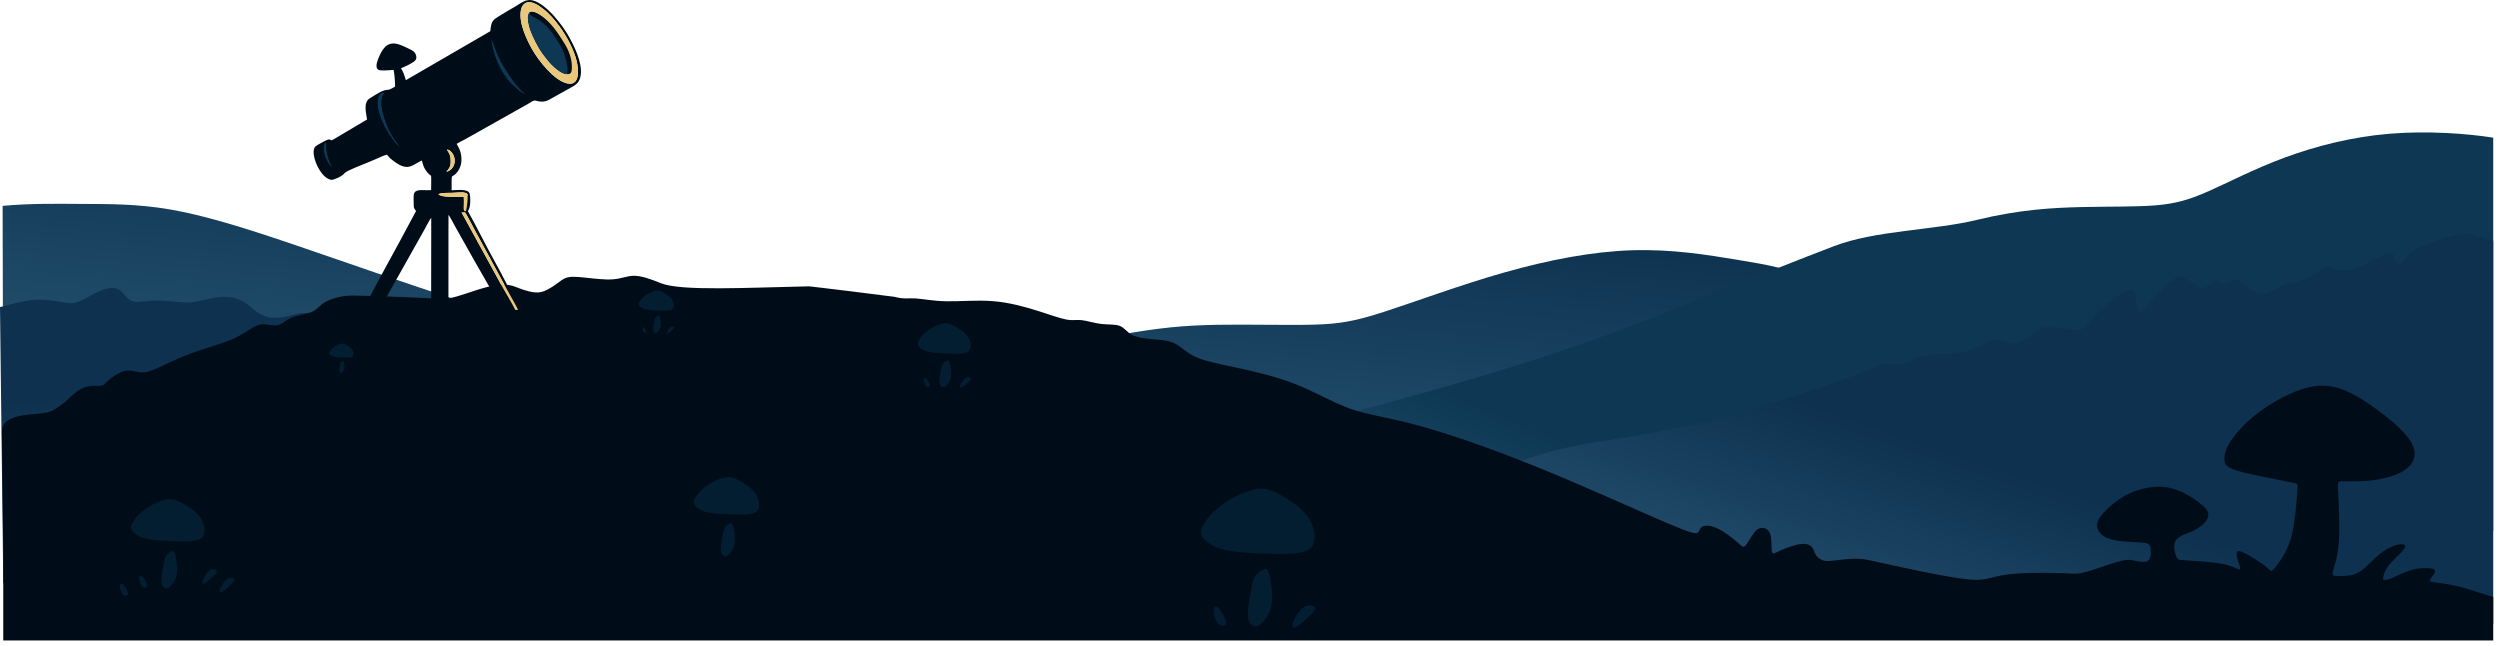 <svg width="329" height="85" viewBox="0 0 329 85" fill="none" xmlns="http://www.w3.org/2000/svg">
<path fill-rule="evenodd" clip-rule="evenodd" d="M239.128 37.111C235.974 35.413 232.678 34.858 228.686 34.197C224.694 33.537 220.007 32.77 214.79 32.934C209.573 33.099 203.825 34.195 197.966 35.858C192.106 37.519 186.137 39.748 182.176 41.026C178.214 42.306 176.26 42.635 172.801 42.726C169.341 42.817 164.376 42.671 160.164 42.744C155.952 42.817 152.491 43.109 146.927 44.138C141.363 45.166 133.692 41.932 127.694 43.302C121.696 44.671 117.369 45.647 112.162 45.679C106.955 45.71 100.867 44.798 92.246 42.734C83.626 40.67 72.387 43.369 62.736 40.301C53.085 37.231 44.939 34.308 38.355 32.08C31.772 29.851 26.75 28.316 22.397 27.567C18.045 26.818 14.272 26.854 10.797 26.837C7.323 26.818 4.133 26.752 0.344 27.091L0.428 61.738C7.411 63.105 17.462 63.916 30.738 64.269C51.328 64.816 79.673 64.269 114.882 63.282C150.092 62.295 192.163 60.871 214.733 59.044C237.304 57.217 240.374 54.988 242.717 51.663C245.061 48.339 246.678 48.919 245.983 45.287C245.289 41.655 242.28 38.809 239.128 37.111Z" fill="url(#paint0_linear_262_32)"/>
<path fill-rule="evenodd" clip-rule="evenodd" d="M69.106 48.043C67.719 47.708 65.008 46.844 63.379 46.556C61.748 46.268 61.2 46.556 60.702 46.589C60.205 46.623 59.759 46.401 59.296 45.892C58.832 45.382 58.353 44.585 57.769 43.952C57.186 43.322 56.499 42.856 55.591 42.724C54.681 42.591 53.549 42.79 52.657 43.145C51.764 43.499 51.112 44.009 50.478 44.196C49.843 44.385 49.225 44.252 48.316 43.742C47.408 43.233 45.78 44.91 44.767 44.035C43.756 43.16 42.932 42.295 42.005 41.764C41.079 41.232 40.051 41.032 39.089 41.31C36.186 42.147 34.83 42.022 33.17 40.556C32.331 39.814 31.505 39.327 30.579 39.149C29.655 38.972 28.623 39.105 27.715 39.282C26.806 39.459 26.017 39.681 25.348 39.769C24.679 39.859 24.131 39.814 23.238 39.726C22.346 39.638 21.112 39.504 20.014 39.57C18.917 39.636 17.953 39.902 17.267 39.57C16.583 39.238 16.172 38.307 15.433 38.008C14.695 37.709 13.632 38.042 12.688 38.496C11.745 38.95 10.92 39.526 10.2 39.758C9.479 39.991 8.863 39.881 7.919 39.714C6.976 39.548 5.605 39.339 4.197 39.493C2.79 39.647 1.408 40.07 0 40.406L0.428 76.739C9.35 76.859 18.959 76.631 29.534 75.769C40.272 74.895 52.004 73.366 60.324 72.169C68.644 70.973 73.55 70.109 76.141 68.048C78.732 65.988 79.006 62.73 78.407 60.126C77.806 57.524 76.329 55.574 74.887 53.659C73.443 51.746 72.032 49.869 71.294 49.027C70.557 48.185 70.493 48.379 69.106 48.043Z" fill="url(#paint1_linear_262_32)"/>
<path fill-rule="evenodd" clip-rule="evenodd" d="M328.036 18.104C324.6 17.568 319.407 17.187 314.442 17.602C309.478 18.018 304.744 19.23 300.671 20.737C296.597 22.244 293.187 24.046 290.59 25.188C287.994 26.331 286.211 26.817 283.665 27.024C281.121 27.232 277.811 27.163 273.967 27.249C270.124 27.336 265.744 27.578 260.119 28.946C254.493 30.315 246.785 30.309 241.363 32.388C222.287 39.701 213.066 44.33 191.204 50.598C182.799 53.008 175.1 55.024 163.544 58.106C151.987 61.19 136.57 65.341 126.061 70.117C115.553 74.895 110.787 84.299 118.506 83.485C126.225 82.672 149.765 79.392 172.065 79.773C194.364 80.154 214.84 85.628 243.535 82.794C272.23 79.961 308.902 77.162 328.109 69.892V18.116L328.036 18.104Z" fill="url(#paint2_linear_262_32)"/>
<path fill-rule="evenodd" clip-rule="evenodd" d="M328.109 31.672C327.403 31.534 326.986 31.394 326.614 31.267C325.805 30.992 325.202 30.784 324.68 30.726C324.159 30.669 323.722 30.765 322.527 31.105C321.334 31.447 319.387 32.035 318.234 32.67C317.082 33.305 316.726 33.988 316.342 34.358C315.957 34.728 315.547 34.785 315.34 34.453C315.135 34.121 315.135 33.401 314.668 33.315C314.202 33.23 313.27 33.78 312.132 34.358C310.993 34.937 309.648 35.543 308.674 35.619C307.702 35.696 307.098 35.24 306.645 35.135C306.192 35.032 305.891 35.278 305.246 35.685C304.601 36.093 303.615 36.662 302.695 36.965C301.776 37.269 300.926 37.307 300.144 37.658C299.362 38.009 298.649 38.672 297.881 38.7C297.113 38.729 296.29 38.122 295.673 37.648C295.056 37.174 294.645 36.832 294.206 36.861C293.767 36.889 293.3 37.288 292.861 37.307C292.422 37.326 292.011 36.966 291.641 36.947C291.27 36.928 290.941 37.25 290.653 37.534C290.365 37.819 290.118 38.065 289.597 37.865C289.077 37.667 288.281 37.023 287.732 36.662C287.183 36.302 286.882 36.226 286.127 36.738C285.373 37.251 284.165 38.35 283.287 39.354C282.41 40.359 281.861 41.27 281.559 41.09C281.257 40.91 281.203 39.639 280.983 38.909C280.764 38.179 280.381 37.989 279.571 38.387C278.762 38.786 277.527 39.772 276.58 40.672C275.634 41.574 274.976 42.389 274.565 42.844C274.154 43.299 273.989 43.395 273.206 43.376C272.425 43.357 271.026 43.223 270.189 43.119C269.353 43.015 269.078 42.939 268.434 43.328C267.789 43.716 266.775 44.57 266.02 44.949C265.266 45.329 264.772 45.233 264.279 45.081C263.785 44.93 263.291 44.721 262.756 44.74C262.221 44.759 261.645 45.005 260.904 45.356C260.163 45.707 259.259 46.163 258.148 46.371C257.037 46.58 255.72 46.541 254.677 46.598C253.636 46.656 252.867 46.807 252.332 47.073C251.797 47.339 251.496 47.718 250.782 47.822C250.069 47.926 248.944 47.756 247.847 47.983C246.75 48.211 245.681 48.836 241.566 50.306C237.452 51.776 230.292 54.089 224.202 55.559C218.112 57.029 213.093 57.654 209.252 58.318C205.412 58.982 202.752 59.683 199.46 60.925C196.168 62.167 192.246 63.949 189.118 65.751C185.992 67.553 183.659 69.374 184 73.631C184.341 77.889 175.274 73.166 181.115 78.779C186.956 84.392 192.267 81.567 207.952 82.778C223.636 83.99 260.009 81.851 279.124 82.307C298.239 82.763 315.078 83.751 328.109 82.12V31.672Z" fill="url(#paint3_linear_262_32)"/>
<path fill-rule="evenodd" clip-rule="evenodd" d="M328.109 78.559C326.133 77.979 325.102 77.59 323.905 77.269C322.708 76.948 321.383 76.76 320.65 76.672C319.917 76.583 319.649 76.56 319.796 76.272C319.943 75.984 320.504 75.43 320.451 75.12C320.398 74.811 319.73 74.744 319.037 74.766C318.344 74.787 317.623 74.899 316.89 75.154C316.157 75.409 315.41 75.806 314.903 76.028C314.396 76.249 314.129 76.296 313.929 76.318C313.73 76.339 313.597 76.339 313.624 76.029C313.65 75.719 313.837 75.098 314.343 74.434C314.85 73.769 315.677 73.06 316.116 72.573C316.555 72.084 316.609 71.819 316.397 71.697C316.183 71.575 315.704 71.597 315.117 71.796C314.531 71.996 313.836 72.373 313.156 72.927C312.477 73.481 311.809 74.212 311.223 74.722C310.636 75.232 310.13 75.519 309.517 75.664C308.904 75.807 308.183 75.808 307.676 75.808C307.17 75.808 306.877 75.807 306.984 75.265C307.09 74.721 307.597 73.636 307.77 71.554C307.944 69.471 307.783 66.391 307.703 64.852C307.623 63.311 307.622 63.312 308.409 63.334C309.197 63.355 310.77 63.401 312.41 63.178C314.05 62.957 315.757 62.469 316.784 61.617C317.81 60.764 318.155 59.545 317.223 58.05C316.29 56.553 314.077 54.782 312.21 53.474C310.343 52.168 308.823 51.326 307.316 50.96C305.809 50.594 304.316 50.705 302.516 51.358C300.716 52.012 298.61 53.209 296.971 54.483C295.33 55.756 294.156 57.108 293.503 58.138C292.85 59.168 292.717 59.878 292.73 60.443C292.744 61.008 292.903 61.429 294.169 61.86C295.436 62.292 297.808 62.736 299.364 63.04C300.918 63.343 301.656 63.507 302.025 63.589C302.392 63.671 302.393 63.671 302.305 64.907C302.217 66.143 302.038 68.617 301.604 70.383C301.17 72.15 300.476 73.215 299.97 73.935C299.463 74.655 299.143 75.032 298.956 75.11C298.77 75.187 298.717 74.965 298.09 74.478C297.464 73.99 296.263 73.238 295.515 72.85C294.769 72.462 294.476 72.439 294.382 72.682C294.289 72.927 294.397 73.438 294.556 73.924C294.716 74.411 294.929 74.878 294.743 74.922C294.556 74.966 293.97 74.588 293.089 74.345C292.21 74.101 291.037 73.99 289.957 73.901C288.877 73.813 287.89 73.746 287.316 73.714C286.743 73.681 286.582 73.68 286.383 73.183C286.183 72.684 285.943 71.686 286.356 71.078C286.77 70.469 287.835 70.245 288.716 69.814C289.595 69.382 290.291 68.739 290.53 68.174C290.769 67.61 290.556 67.122 289.796 66.458C289.036 65.793 287.729 64.951 286.529 64.498C285.329 64.043 284.236 63.976 283.089 64.121C281.943 64.264 280.743 64.618 279.636 65.239C278.53 65.859 277.515 66.745 276.862 67.455C276.209 68.163 275.916 68.696 275.983 69.272C276.049 69.847 276.476 70.468 277.342 70.821C278.209 71.176 279.516 71.266 280.516 71.322C281.515 71.377 282.21 71.398 282.583 71.531C282.955 71.665 283.01 71.909 283.036 72.341C283.063 72.773 283.061 73.393 282.782 73.703C282.502 74.013 281.943 74.013 280.463 73.703C278.983 73.394 274.804 75.578 273.03 75.496C254.921 74.655 268.894 78.811 245.962 73.714C243.323 73.128 240.823 74.155 239.823 73.712C238.822 73.269 238.822 72.605 238.568 72.162C238.315 71.719 237.809 71.497 236.981 71.596C236.155 71.697 235.009 72.118 234.288 72.449C233.568 72.782 233.276 73.026 233.181 72.572C233.088 72.118 233.196 70.965 232.968 70.289C232.742 69.613 232.182 69.415 231.742 69.481C231.302 69.547 230.983 69.88 230.635 70.389C230.288 70.899 229.916 71.586 229.662 71.84C229.409 72.095 229.275 71.918 228.675 71.397C228.075 70.876 227.01 70.012 226.089 69.569C225.169 69.126 224.396 69.104 224.022 69.303C223.648 69.503 223.676 69.924 223.409 70.101C223.143 70.278 222.582 70.211 218.875 68.615C215.169 67.021 208.315 63.898 202.089 61.383C195.862 58.868 190.261 56.962 186.302 55.899C182.342 54.836 180.021 54.614 177.701 53.794C175.382 52.975 173.062 51.557 170.395 50.515C167.728 49.474 164.715 48.81 162.382 48.31C160.048 47.812 158.395 47.48 157.235 46.926C156.075 46.372 155.407 45.597 154.581 45.187C153.754 44.777 152.768 44.733 151.741 44.645C150.715 44.556 149.648 44.422 148.968 44.068C148.287 43.714 147.995 43.137 147.381 42.893C146.767 42.65 145.834 42.739 144.901 42.628C143.967 42.517 143.035 42.208 142.342 42.129C141.647 42.052 141.195 42.208 140.342 42.052C139.489 41.897 138.234 41.432 136.581 40.912C134.928 40.391 132.875 39.814 130.728 39.636C128.582 39.459 126.34 39.682 124.554 39.647C122.768 39.614 121.434 39.327 120.475 39.272C119.515 39.217 118.928 39.393 117.715 39.061C117.549 39.015 106.653 37.678 106.46 37.682C98.452 37.846 89.611 38.339 87.002 37.277C85.509 36.67 84.36 36.292 83.441 36.292C82.521 36.292 81.828 36.667 80.708 36.756C79.588 36.845 78.041 36.646 76.894 36.524C75.748 36.403 75 36.359 74.401 36.602C73.801 36.845 73.348 37.377 72.348 37.942C71.348 38.507 70.675 38.896 67.79 37.735C64.903 36.573 60.468 39.525 57.962 39.337C55.455 39.149 47.208 38.862 46.008 38.906C44.808 38.95 43.528 39.327 42.769 39.77C42.008 40.213 41.767 40.723 41.074 41.032C40.381 41.342 39.234 41.454 38.448 41.764C37.662 42.074 37.235 42.584 36.688 42.75C36.142 42.916 35.474 42.739 34.914 42.694C34.354 42.65 33.901 42.739 33.274 43.104C32.648 43.469 31.847 44.113 30.368 44.722C28.889 45.331 26.727 45.908 24.874 46.605C23.021 47.302 21.475 48.123 20.448 48.566C19.421 49.009 18.915 49.075 18.341 48.986C17.768 48.898 17.127 48.655 16.381 48.832C15.634 49.009 14.782 49.608 14.302 50.028C13.821 50.449 13.714 50.693 13.328 50.759C12.942 50.826 12.273 50.715 11.62 50.837C10.967 50.959 10.327 51.313 9.674 51.877C9.021 52.442 8.354 53.218 6.901 54.038C5.447 54.858 0.213 53.935 0.246 56.857L0.427 72.368C0.428 84.283 0.428 74.566 0.428 84.283L328.109 84.284V78.559Z" fill="#000D19"/>
<path fill-rule="evenodd" clip-rule="evenodd" d="M167.501 64.646C168.52 65.067 169.915 65.908 170.879 66.705C171.842 67.503 172.375 68.256 172.685 69.065C172.995 69.874 173.084 70.738 172.895 71.402C172.707 72.067 172.242 72.533 170.978 72.743C169.715 72.954 167.655 72.909 165.85 72.832C164.044 72.755 162.492 72.643 161.396 72.421C160.3 72.2 159.657 71.868 159.092 71.491C158.527 71.115 158.04 70.694 158.051 70.062C158.062 69.43 158.571 68.588 159.303 67.79C160.033 66.993 160.986 66.24 162.006 65.653C163.025 65.066 164.11 64.646 164.974 64.434C165.839 64.225 166.482 64.225 167.501 64.646Z" fill="#031D31"/>
<path fill-rule="evenodd" clip-rule="evenodd" d="M167.031 75.546C167.224 76.234 167.423 77.541 167.417 78.554C167.412 79.567 167.202 80.288 166.897 80.875C166.593 81.462 166.193 81.916 165.872 82.17C165.551 82.425 165.307 82.481 165.052 82.415C164.798 82.349 164.532 82.16 164.377 81.794C164.222 81.43 164.178 80.886 164.255 80.072C164.332 79.258 164.532 78.172 164.687 77.391C164.842 76.61 164.953 76.134 165.241 75.74C165.529 75.347 165.995 75.037 166.321 74.914C166.648 74.792 166.837 74.86 167.031 75.546Z" fill="#031D31"/>
<path fill-rule="evenodd" clip-rule="evenodd" d="M172.927 80.4C172.595 80.887 171.619 81.728 171.066 82.171C170.512 82.614 170.379 82.659 170.257 82.598C170.135 82.538 170.025 82.371 170.135 81.989C170.247 81.607 170.579 81.009 170.894 80.582C171.211 80.155 171.509 79.901 171.798 79.773C172.086 79.646 172.362 79.646 172.655 79.712C172.95 79.778 173.259 79.912 172.927 80.4Z" fill="#031D31"/>
<path fill-rule="evenodd" clip-rule="evenodd" d="M160.16 79.867C160.454 80.011 160.863 80.643 161.112 81.141C161.361 81.639 161.451 82.005 161.274 82.193C161.096 82.382 160.653 82.393 160.315 82.067C159.977 81.74 159.745 81.075 159.717 80.571C159.689 80.067 159.867 79.723 160.16 79.867Z" fill="#031D31"/>
<path fill-rule="evenodd" clip-rule="evenodd" d="M23.366 65.902C24.026 66.175 24.93 66.72 25.555 67.237C26.179 67.753 26.524 68.241 26.724 68.765C26.926 69.289 26.983 69.849 26.86 70.28C26.739 70.71 26.438 71.012 25.619 71.148C24.801 71.285 23.466 71.256 22.296 71.206C21.127 71.156 20.121 71.084 19.411 70.939C18.701 70.796 18.284 70.582 17.918 70.337C17.552 70.093 17.237 69.82 17.244 69.411C17.251 69.002 17.581 68.457 18.055 67.94C18.528 67.423 19.145 66.935 19.806 66.555C20.466 66.174 21.17 65.902 21.729 65.765C22.289 65.629 22.706 65.629 23.366 65.902Z" fill="#031D31"/>
<path fill-rule="evenodd" clip-rule="evenodd" d="M23.061 72.964C23.186 73.409 23.316 74.256 23.311 74.912C23.308 75.569 23.172 76.036 22.974 76.416C22.777 76.797 22.519 77.091 22.31 77.256C22.103 77.421 21.945 77.458 21.779 77.415C21.614 77.371 21.442 77.249 21.342 77.012C21.241 76.776 21.213 76.424 21.263 75.896C21.313 75.369 21.442 74.665 21.543 74.16C21.643 73.653 21.715 73.345 21.901 73.09C22.088 72.835 22.39 72.634 22.601 72.555C22.813 72.476 22.936 72.52 23.061 72.964Z" fill="#031D31"/>
<path fill-rule="evenodd" clip-rule="evenodd" d="M30.752 76.519C30.537 76.835 29.905 77.38 29.546 77.667C29.188 77.954 29.101 77.983 29.023 77.944C28.944 77.905 28.872 77.797 28.944 77.549C29.016 77.302 29.231 76.914 29.435 76.637C29.64 76.361 29.834 76.196 30.02 76.114C30.207 76.031 30.386 76.031 30.576 76.074C30.767 76.117 30.967 76.204 30.752 76.519Z" fill="#031D31"/>
<path fill-rule="evenodd" clip-rule="evenodd" d="M18.61 75.764C18.8 75.857 19.065 76.266 19.227 76.589C19.388 76.912 19.446 77.149 19.331 77.271C19.216 77.393 18.929 77.4 18.711 77.189C18.492 76.977 18.34 76.546 18.323 76.219C18.305 75.894 18.42 75.671 18.61 75.764Z" fill="#031D31"/>
<path fill-rule="evenodd" clip-rule="evenodd" d="M28.473 75.389C28.258 75.704 27.626 76.249 27.267 76.536C26.909 76.824 26.822 76.853 26.743 76.813C26.664 76.774 26.593 76.666 26.664 76.419C26.736 76.171 26.952 75.783 27.156 75.506C27.361 75.231 27.554 75.066 27.741 74.983C27.928 74.901 28.107 74.901 28.297 74.943C28.488 74.986 28.688 75.073 28.473 75.389Z" fill="#031D31"/>
<path fill-rule="evenodd" clip-rule="evenodd" d="M16.062 76.803C16.252 76.896 16.517 77.305 16.678 77.628C16.839 77.951 16.898 78.188 16.783 78.31C16.668 78.432 16.381 78.439 16.162 78.228C15.943 78.016 15.792 77.585 15.774 77.259C15.756 76.932 15.871 76.71 16.062 76.803Z" fill="#031D31"/>
<path fill-rule="evenodd" clip-rule="evenodd" d="M96.751 62.974C97.338 63.217 98.142 63.701 98.697 64.161C99.252 64.62 99.558 65.053 99.737 65.519C99.916 65.985 99.966 66.483 99.857 66.865C99.749 67.248 99.481 67.516 98.754 67.637C98.027 67.759 96.841 67.733 95.801 67.688C94.761 67.644 93.868 67.58 93.236 67.452C92.605 67.324 92.234 67.133 91.909 66.917C91.584 66.7 91.304 66.457 91.31 66.093C91.316 65.73 91.61 65.245 92.031 64.785C92.451 64.326 93 63.893 93.588 63.554C94.174 63.216 94.799 62.974 95.297 62.853C95.794 62.732 96.165 62.732 96.751 62.974Z" fill="#031D31"/>
<path fill-rule="evenodd" clip-rule="evenodd" d="M96.481 69.252C96.592 69.647 96.707 70.4 96.703 70.984C96.7 71.567 96.579 71.982 96.404 72.32C96.228 72.658 95.999 72.92 95.813 73.066C95.629 73.213 95.488 73.246 95.341 73.207C95.195 73.169 95.042 73.06 94.952 72.85C94.863 72.64 94.838 72.326 94.882 71.858C94.927 71.389 95.042 70.763 95.131 70.314C95.22 69.864 95.284 69.59 95.45 69.363C95.616 69.137 95.884 68.958 96.072 68.888C96.26 68.817 96.369 68.856 96.481 69.252Z" fill="#031D31"/>
<path d="M67.441 11.005V11.005L67.49 11.052L67.538 11.099L67.586 11.146L67.635 11.194L67.684 11.241L67.733 11.289L67.782 11.337L67.832 11.385L67.882 11.433L67.933 11.48L67.983 11.527L68.035 11.574L68.087 11.621L68.14 11.667L68.193 11.713L68.247 11.758L68.302 11.803L68.357 11.847L68.413 11.89L68.47 11.932L68.528 11.974L68.587 12.014L68.646 12.054L68.706 12.092L68.768 12.13L68.83 12.166L68.894 12.201L68.958 12.235L69.024 12.267L69.09 12.298L69.158 12.327L69.228 12.356L69.154 12.546L69.08 12.516L69.007 12.485L68.935 12.452L68.865 12.417L68.797 12.381L68.729 12.344L68.663 12.305L68.598 12.266L68.534 12.225L68.472 12.184L68.41 12.141L68.349 12.097L68.29 12.053L68.231 12.008L68.174 11.962L68.117 11.916L68.061 11.869L68.006 11.822L67.952 11.774L67.898 11.726L67.845 11.678L67.793 11.63L67.742 11.582L67.69 11.533L67.64 11.484L67.59 11.436L67.541 11.388L67.492 11.34L67.443 11.292L67.395 11.245L67.347 11.198L67.299 11.152V11.152L67.441 11.005ZM67.441 11.005L67.299 11.152C67.259 11.113 67.258 11.048 67.297 11.008C67.336 10.967 67.401 10.966 67.441 11.005ZM66.841 10.358L66.875 10.403L66.907 10.444L66.936 10.482L66.962 10.517L66.987 10.549L67.009 10.577L67.031 10.603L67.05 10.627L67.067 10.648L67.083 10.667L67.098 10.685L67.112 10.7L67.125 10.714L67.138 10.728L67.15 10.74L67.161 10.751L67.171 10.761L67.183 10.772L67.195 10.782L67.207 10.793L67.22 10.804L67.233 10.815L67.248 10.828L67.264 10.841L67.28 10.856L67.299 10.872L67.318 10.889L67.339 10.908L67.362 10.929L67.386 10.952L67.413 10.978L67.441 11.005L67.299 11.152L67.272 11.125L67.246 11.101L67.222 11.08L67.201 11.06L67.181 11.042L67.162 11.025L67.145 11.01L67.129 10.996L67.114 10.983L67.1 10.971L67.085 10.958L67.072 10.946L67.059 10.935L67.046 10.923L67.032 10.911L67.018 10.898L67.004 10.883L66.99 10.869L66.976 10.854L66.961 10.838L66.945 10.82L66.928 10.8L66.91 10.78L66.891 10.757L66.871 10.732L66.85 10.705L66.826 10.675L66.8 10.642L66.773 10.607L66.744 10.568L66.712 10.527L66.678 10.481L66.841 10.358ZM66.841 10.358L66.678 10.481C66.644 10.436 66.653 10.372 66.698 10.338C66.743 10.304 66.807 10.313 66.841 10.358ZM65.281 7.458L65.317 7.559L65.352 7.659L65.389 7.759L65.427 7.858L65.466 7.955L65.506 8.053L65.546 8.149L65.588 8.244L65.63 8.339L65.673 8.433L65.717 8.527L65.762 8.619L65.808 8.711L65.854 8.802L65.902 8.893L65.95 8.983L65.999 9.072L66.05 9.162L66.101 9.25L66.152 9.338L66.205 9.425L66.259 9.512L66.313 9.598L66.368 9.684L66.424 9.77L66.481 9.855L66.539 9.939L66.598 10.024L66.657 10.108L66.718 10.192L66.779 10.275L66.841 10.358L66.678 10.481L66.615 10.397L66.552 10.312L66.491 10.227L66.431 10.142L66.371 10.056L66.312 9.969L66.254 9.883L66.197 9.796L66.141 9.708L66.085 9.62L66.031 9.532L65.977 9.443L65.924 9.353L65.872 9.263L65.821 9.172L65.77 9.081L65.721 8.989L65.673 8.897L65.625 8.803L65.578 8.709L65.533 8.615L65.488 8.519L65.444 8.423L65.4 8.327L65.358 8.229L65.317 8.131L65.276 8.032L65.237 7.932L65.198 7.832L65.16 7.729L65.124 7.627L65.088 7.523L65.281 7.458ZM65.281 7.458L65.088 7.523C65.07 7.47 65.098 7.412 65.152 7.394C65.205 7.376 65.263 7.404 65.281 7.458ZM64.605 5.157L64.798 5.155L64.79 5.185L64.784 5.224L64.78 5.271L64.779 5.325L64.78 5.385L64.785 5.451L64.792 5.522L64.801 5.597L64.812 5.676L64.826 5.758L64.842 5.842L64.859 5.93L64.877 6.018L64.898 6.109L64.919 6.2L64.941 6.292L64.964 6.383L64.988 6.474L65.012 6.564L65.036 6.653L65.06 6.74L65.085 6.825L65.109 6.907L65.132 6.987L65.155 7.062L65.177 7.134L65.198 7.202L65.218 7.265L65.236 7.322L65.253 7.373L65.269 7.419L65.281 7.458L65.088 7.523L65.074 7.483L65.059 7.437L65.042 7.384L65.023 7.327L65.003 7.263L64.982 7.195L64.959 7.122L64.937 7.045L64.912 6.966L64.888 6.882L64.864 6.796L64.839 6.707L64.815 6.618L64.79 6.526L64.766 6.433L64.742 6.34L64.72 6.247L64.698 6.154L64.678 6.062L64.659 5.97L64.641 5.881L64.624 5.793L64.611 5.707L64.598 5.624L64.589 5.545L64.581 5.468L64.576 5.395L64.574 5.326L64.576 5.261L64.58 5.2L64.589 5.142L64.604 5.089L64.797 5.086L64.605 5.157ZM64.798 5.155L64.604 5.089C64.622 5.036 64.68 5.007 64.734 5.025C64.787 5.043 64.816 5.102 64.798 5.155ZM66.453 9.235L66.365 9.091L66.279 8.95L66.198 8.812L66.12 8.678L66.046 8.546L65.974 8.417L65.905 8.29L65.84 8.165L65.776 8.042L65.715 7.92L65.656 7.801L65.6 7.681L65.545 7.563L65.492 7.446L65.44 7.328L65.389 7.211L65.34 7.094L65.291 6.977L65.244 6.859L65.196 6.74L65.15 6.62L65.103 6.499L65.056 6.376L65.009 6.251L64.962 6.124L64.914 5.995L64.866 5.864L64.816 5.729L64.766 5.592L64.713 5.451L64.66 5.306L64.605 5.157L64.797 5.086L64.852 5.235L64.905 5.38L64.957 5.521L65.008 5.658L65.058 5.792L65.106 5.924L65.154 6.053L65.201 6.179L65.247 6.303L65.294 6.426L65.34 6.546L65.387 6.665L65.433 6.783L65.481 6.899L65.528 7.016L65.577 7.131L65.627 7.247L65.678 7.362L65.731 7.478L65.785 7.594L65.841 7.711L65.899 7.83L65.958 7.949L66.021 8.07L66.086 8.194L66.153 8.318L66.224 8.446L66.298 8.576L66.375 8.709L66.455 8.845L66.539 8.984L66.627 9.127L66.453 9.235ZM66.453 9.235L66.627 9.127C66.657 9.175 66.642 9.239 66.594 9.268C66.546 9.298 66.483 9.283 66.453 9.235ZM67.651 10.966H67.651L67.61 10.91L67.569 10.855L67.528 10.801L67.489 10.748L67.449 10.694L67.41 10.642L67.372 10.59L67.334 10.538L67.297 10.487L67.26 10.436L67.222 10.385L67.186 10.334L67.15 10.283L67.114 10.232L67.078 10.181L67.041 10.13L67.006 10.079L66.97 10.026L66.934 9.975L66.899 9.922L66.863 9.869L66.827 9.815L66.79 9.761L66.755 9.707L66.718 9.651L66.681 9.594L66.644 9.537L66.607 9.479L66.569 9.42L66.531 9.359L66.492 9.298L66.453 9.235L66.627 9.127L66.666 9.19L66.704 9.25L66.742 9.31L66.779 9.369L66.816 9.426L66.853 9.483L66.889 9.539L66.925 9.594L66.961 9.648L66.997 9.702L67.032 9.755L67.068 9.807L67.103 9.859L67.139 9.911L67.174 9.962L67.209 10.013L67.245 10.063L67.281 10.114L67.316 10.164L67.353 10.214L67.389 10.265L67.425 10.316L67.462 10.367L67.499 10.418L67.537 10.469L67.575 10.521L67.613 10.573L67.653 10.625L67.692 10.679L67.733 10.733L67.774 10.787L67.815 10.843H67.815L67.651 10.966ZM67.651 10.966L67.815 10.843C67.849 10.888 67.839 10.953 67.794 10.986C67.749 11.02 67.685 11.011 67.651 10.966ZM69.228 12.356L69.107 12.509L69.098 12.497L69.083 12.48L69.064 12.459L69.042 12.436L69.017 12.41L68.989 12.382L68.958 12.352L68.923 12.319L68.887 12.285L68.848 12.248L68.806 12.209L68.763 12.168L68.717 12.125L68.669 12.08L68.62 12.033L68.569 11.985L68.517 11.933L68.464 11.881L68.409 11.827L68.353 11.771L68.297 11.713L68.239 11.653L68.181 11.592L68.122 11.529L68.064 11.464L68.004 11.398L67.945 11.329L67.886 11.26L67.826 11.189L67.767 11.116L67.709 11.042L67.651 10.966L67.815 10.843L67.871 10.916L67.928 10.989L67.984 11.059L68.042 11.128L68.1 11.196L68.158 11.263L68.215 11.328L68.273 11.391L68.33 11.452L68.387 11.512L68.443 11.57L68.499 11.627L68.553 11.682L68.607 11.735L68.66 11.788L68.711 11.837L68.762 11.885L68.81 11.931L68.857 11.976L68.903 12.019L68.946 12.06L68.988 12.099L69.027 12.136L69.065 12.171L69.099 12.204L69.132 12.236L69.162 12.266L69.19 12.294L69.215 12.32L69.237 12.345L69.257 12.368L69.275 12.392L69.154 12.546L69.228 12.356ZM69.107 12.509L69.275 12.392C69.307 12.438 69.296 12.503 69.249 12.535C69.203 12.567 69.139 12.556 69.107 12.509Z" fill="#000D19"/>
<path fill-rule="evenodd" clip-rule="evenodd" d="M69.191 12.451C68.419 12.15 67.88 11.572 67.371 11.079C67.059 10.777 67.137 10.921 66.76 10.42C66.088 9.528 65.559 8.588 65.185 7.491C65.054 7.107 64.563 5.531 64.701 5.122C65.299 6.728 65.576 7.628 66.541 9.181C66.958 9.854 67.286 10.308 67.733 10.904C68.337 11.709 69.063 12.268 69.191 12.451Z" fill="#0D3752"/>
<path d="M50.667 12.253L50.662 12.286L50.462 12.257L50.461 12.198L50.666 12.194L50.667 12.253ZM50.462 12.257L50.667 12.253C50.667 12.31 50.622 12.357 50.566 12.358C50.51 12.358 50.462 12.313 50.462 12.257ZM50.309 12.477L50.319 12.461L50.327 12.447L50.334 12.434L50.342 12.421L50.351 12.408L50.359 12.397L50.365 12.388L50.372 12.379L50.38 12.369L50.387 12.36L50.393 12.353L50.399 12.346L50.405 12.339L50.408 12.335L50.413 12.33L50.419 12.323L50.421 12.321L50.424 12.317L50.427 12.313L50.428 12.311L50.433 12.304L50.436 12.3L50.437 12.298L50.44 12.294L50.443 12.289L50.445 12.283L50.448 12.277L50.452 12.268L50.455 12.259L50.458 12.249L50.462 12.237L50.467 12.225L50.662 12.286L50.657 12.302L50.652 12.316L50.647 12.33L50.641 12.344L50.636 12.356L50.631 12.368L50.625 12.38L50.62 12.391L50.614 12.401L50.607 12.413L50.601 12.422L50.597 12.427L50.59 12.438L50.584 12.444L50.579 12.451L50.571 12.459L50.568 12.463L50.563 12.469L50.557 12.476L50.553 12.48L50.549 12.486L50.544 12.491L50.54 12.496L50.535 12.502L50.531 12.508L50.525 12.517L50.52 12.524L50.515 12.531L50.509 12.54L50.503 12.551L50.495 12.563L50.489 12.575L50.309 12.477ZM50.309 12.477L50.489 12.575C50.462 12.624 50.399 12.642 50.35 12.616C50.301 12.589 50.283 12.526 50.309 12.477ZM50.145 14.185L50.138 14.14L50.132 14.092L50.125 14.043L50.12 13.993L50.115 13.941L50.111 13.889L50.108 13.834L50.105 13.78L50.103 13.724L50.101 13.668L50.1 13.61L50.1 13.553L50.101 13.495L50.103 13.437L50.105 13.379L50.109 13.32L50.113 13.262L50.118 13.204L50.124 13.146L50.132 13.089L50.14 13.032L50.149 12.977L50.159 12.921L50.171 12.867L50.184 12.813L50.197 12.761L50.212 12.71L50.229 12.661L50.247 12.613L50.266 12.566L50.287 12.52L50.309 12.477L50.489 12.575L50.471 12.61L50.453 12.647L50.437 12.687L50.422 12.729L50.407 12.772L50.395 12.816L50.382 12.863L50.37 12.912L50.36 12.961L50.351 13.012L50.342 13.064L50.334 13.117L50.328 13.17L50.322 13.224L50.317 13.279L50.313 13.334L50.309 13.389L50.307 13.444L50.306 13.499L50.305 13.555L50.305 13.61L50.306 13.664L50.307 13.717L50.309 13.771L50.312 13.823L50.315 13.874L50.319 13.924L50.324 13.973L50.329 14.02L50.334 14.066L50.34 14.11L50.347 14.153L50.145 14.185ZM50.145 14.185L50.347 14.153C50.356 14.209 50.318 14.261 50.262 14.27C50.207 14.279 50.154 14.241 50.145 14.185ZM50.689 16.169L50.669 16.112L50.648 16.055L50.627 15.998L50.607 15.941L50.587 15.883L50.566 15.825L50.547 15.766L50.526 15.707L50.507 15.647L50.487 15.588L50.469 15.527L50.45 15.467L50.431 15.407L50.413 15.345L50.395 15.284L50.377 15.222L50.36 15.159L50.343 15.097L50.326 15.034L50.309 14.971L50.293 14.907L50.278 14.844L50.263 14.779L50.248 14.714L50.233 14.649L50.219 14.584L50.206 14.518L50.192 14.453L50.18 14.386L50.168 14.32L50.156 14.253L50.145 14.185L50.347 14.153L50.358 14.218L50.369 14.284L50.381 14.349L50.393 14.413L50.406 14.478L50.419 14.542L50.433 14.606L50.447 14.67L50.461 14.732L50.477 14.795L50.492 14.858L50.508 14.92L50.524 14.982L50.54 15.043L50.557 15.105L50.574 15.166L50.591 15.226L50.609 15.287L50.627 15.347L50.645 15.407L50.664 15.466L50.682 15.525L50.701 15.584L50.721 15.643L50.74 15.7L50.76 15.758L50.78 15.816L50.8 15.873L50.82 15.929L50.84 15.986L50.861 16.042L50.881 16.098L50.689 16.169ZM50.689 16.169L50.881 16.098C50.901 16.151 50.874 16.21 50.821 16.229C50.768 16.248 50.709 16.221 50.689 16.169ZM52.636 19.271L52.502 19.407L52.476 19.354L52.448 19.298L52.415 19.242L52.38 19.182L52.342 19.121L52.3 19.057L52.256 18.991L52.209 18.923L52.16 18.851L52.108 18.778L52.054 18.701L51.999 18.621L51.941 18.538L51.882 18.451L51.821 18.361L51.758 18.268L51.695 18.171L51.63 18.07L51.564 17.965L51.498 17.856L51.431 17.743L51.362 17.625L51.294 17.502L51.226 17.375L51.158 17.242L51.09 17.106L51.022 16.963L50.954 16.816L50.887 16.663L50.82 16.504L50.754 16.339L50.689 16.169L50.881 16.098L50.945 16.265L51.009 16.426L51.075 16.582L51.141 16.732L51.207 16.877L51.274 17.016L51.34 17.15L51.407 17.279L51.474 17.404L51.541 17.524L51.607 17.639L51.673 17.751L51.738 17.858L51.803 17.96L51.866 18.06L51.929 18.155L51.99 18.247L52.05 18.336L52.109 18.421L52.167 18.504L52.222 18.583L52.276 18.66L52.328 18.735L52.378 18.807L52.426 18.877L52.471 18.945L52.514 19.011L52.554 19.076L52.592 19.139L52.627 19.201L52.659 19.262L52.688 19.323L52.554 19.458L52.636 19.271ZM52.502 19.407L52.688 19.323C52.711 19.374 52.688 19.435 52.637 19.458C52.586 19.481 52.525 19.458 52.502 19.407ZM51.982 18.587V18.588L52 18.61L52.019 18.633L52.038 18.658L52.056 18.682L52.075 18.707L52.095 18.732L52.115 18.757L52.134 18.782L52.154 18.808L52.175 18.834L52.196 18.86L52.216 18.886L52.238 18.911L52.259 18.937L52.28 18.962L52.301 18.987L52.322 19.011L52.344 19.034L52.366 19.058L52.388 19.08L52.409 19.102L52.431 19.123L52.452 19.143L52.474 19.162L52.496 19.18L52.517 19.197L52.537 19.212L52.557 19.227L52.578 19.24L52.598 19.252L52.618 19.262L52.636 19.271L52.554 19.458L52.525 19.445L52.497 19.43L52.47 19.414L52.444 19.397L52.417 19.379L52.391 19.358L52.365 19.337L52.34 19.317L52.315 19.295L52.29 19.271L52.266 19.248L52.241 19.223L52.217 19.198L52.194 19.173L52.17 19.148L52.147 19.121L52.124 19.095L52.102 19.068L52.08 19.041L52.058 19.015L52.036 18.988L52.015 18.962L51.994 18.935L51.973 18.909L51.953 18.883L51.933 18.857L51.914 18.832L51.894 18.808L51.876 18.783L51.858 18.76L51.84 18.738L51.822 18.716V18.716L51.982 18.587ZM51.982 18.588L51.822 18.716C51.787 18.672 51.794 18.607 51.838 18.572C51.882 18.537 51.947 18.544 51.982 18.588ZM50.414 16V16L50.445 16.074L50.479 16.15L50.515 16.228L50.553 16.307L50.592 16.388L50.633 16.47L50.676 16.554L50.72 16.639L50.766 16.724L50.813 16.81L50.861 16.897L50.91 16.985L50.961 17.072L51.013 17.159L51.065 17.247L51.117 17.335L51.171 17.422L51.225 17.509L51.279 17.594L51.334 17.68L51.389 17.764L51.444 17.847L51.5 17.929L51.555 18.01L51.61 18.089L51.664 18.166L51.719 18.242L51.773 18.316L51.826 18.388L51.879 18.457L51.931 18.524L51.982 18.587L51.822 18.716L51.77 18.65L51.717 18.581L51.663 18.51L51.608 18.438L51.554 18.362L51.498 18.285L51.442 18.206L51.387 18.126L51.331 18.044L51.274 17.961L51.218 17.876L51.163 17.791L51.107 17.705L51.052 17.617L50.997 17.529L50.943 17.441L50.889 17.352L50.836 17.264L50.784 17.175L50.733 17.086L50.683 16.997L50.634 16.909L50.586 16.821L50.539 16.734L50.494 16.648L50.451 16.563L50.408 16.479L50.368 16.396L50.33 16.314L50.292 16.234L50.258 16.155L50.225 16.079V16.079L50.414 16ZM50.414 16L50.225 16.079C50.203 16.026 50.228 15.966 50.28 15.945C50.332 15.923 50.392 15.948 50.414 16ZM49.786 13.915L49.796 13.988L49.806 14.06L49.818 14.132L49.83 14.204L49.843 14.274L49.857 14.344L49.872 14.413L49.888 14.482L49.904 14.55L49.921 14.617L49.938 14.684L49.957 14.751L49.976 14.817L49.995 14.882L50.015 14.947L50.036 15.012L50.057 15.076L50.078 15.139L50.1 15.203L50.123 15.266L50.146 15.328L50.169 15.391L50.193 15.453L50.216 15.514L50.24 15.576L50.264 15.637L50.289 15.698L50.314 15.759L50.339 15.819L50.364 15.88L50.389 15.94L50.414 16L50.225 16.079L50.2 16.019L50.175 15.958L50.15 15.897L50.124 15.836L50.099 15.774L50.075 15.713L50.05 15.651L50.026 15.588L50.001 15.526L49.978 15.463L49.954 15.399L49.93 15.335L49.908 15.271L49.885 15.206L49.863 15.14L49.841 15.074L49.82 15.008L49.8 14.942L49.779 14.874L49.76 14.806L49.741 14.738L49.723 14.668L49.705 14.599L49.688 14.528L49.673 14.457L49.657 14.385L49.642 14.313L49.629 14.24L49.616 14.166L49.604 14.091L49.593 14.016L49.583 13.94L49.786 13.915ZM49.786 13.915L49.583 13.94C49.576 13.884 49.616 13.832 49.672 13.826C49.728 13.819 49.78 13.859 49.786 13.915ZM50.461 12.198L50.525 12.291L50.498 12.282L50.471 12.276L50.443 12.273L50.413 12.274L50.382 12.278L50.349 12.286L50.316 12.297L50.282 12.312L50.247 12.331L50.211 12.354L50.176 12.382L50.14 12.413L50.105 12.449L50.069 12.489L50.035 12.533L50.003 12.582L49.971 12.634L49.94 12.691L49.911 12.751L49.885 12.816L49.86 12.886L49.837 12.959L49.817 13.037L49.8 13.118L49.786 13.204L49.775 13.293L49.767 13.387L49.763 13.484L49.763 13.586L49.766 13.692L49.774 13.801L49.786 13.915L49.583 13.94L49.57 13.819L49.562 13.703L49.558 13.589L49.559 13.48L49.563 13.374L49.572 13.272L49.583 13.175L49.599 13.08L49.618 12.99L49.64 12.904L49.665 12.822L49.693 12.743L49.724 12.669L49.757 12.598L49.793 12.532L49.83 12.47L49.87 12.412L49.911 12.359L49.955 12.309L50 12.265L50.046 12.223L50.093 12.187L50.142 12.155L50.192 12.128L50.242 12.106L50.294 12.089L50.346 12.077L50.398 12.07L50.45 12.069L50.502 12.073L50.553 12.085L50.602 12.101L50.666 12.194L50.461 12.198ZM50.525 12.291L50.602 12.101C50.654 12.122 50.679 12.182 50.658 12.235C50.637 12.287 50.577 12.312 50.525 12.291Z" fill="#000D19"/>
<path fill-rule="evenodd" clip-rule="evenodd" d="M50.563 12.196L50.564 12.255C50.515 12.413 50.484 12.37 50.399 12.526C50.176 12.933 50.171 13.708 50.246 14.169C50.361 14.88 50.564 15.537 50.785 16.133C51.465 17.966 52.324 18.766 52.595 19.365C52.344 19.254 52.089 18.885 51.902 18.652C51.355 17.971 50.651 16.833 50.319 16.04C50.051 15.398 49.784 14.728 49.685 13.928C49.527 12.659 50.168 12.035 50.563 12.196Z" fill="#0D3752"/>
<path d="M43.396 21.875L43.383 21.862L43.529 21.72L43.846 21.993L43.712 22.148L43.396 21.875ZM43.529 21.72L43.396 21.875C43.353 21.838 43.348 21.773 43.385 21.73C43.422 21.688 43.487 21.683 43.529 21.72ZM42.771 18.787L42.921 18.781L42.872 18.846L42.828 18.915L42.791 18.988L42.759 19.066L42.732 19.147L42.712 19.231L42.696 19.32L42.686 19.411L42.681 19.506L42.681 19.602L42.685 19.701L42.695 19.802L42.709 19.905L42.727 20.009L42.749 20.113L42.775 20.218L42.804 20.324L42.837 20.43L42.874 20.535L42.913 20.64L42.955 20.743L43 20.846L43.047 20.947L43.097 21.045L43.148 21.142L43.201 21.236L43.255 21.328L43.311 21.416L43.368 21.502L43.425 21.582L43.483 21.659L43.541 21.732L43.383 21.862L43.322 21.785L43.26 21.703L43.199 21.617L43.139 21.527L43.081 21.435L43.024 21.339L42.968 21.24L42.915 21.139L42.864 21.036L42.814 20.93L42.767 20.823L42.723 20.715L42.681 20.605L42.643 20.494L42.608 20.382L42.577 20.27L42.549 20.159L42.526 20.047L42.506 19.936L42.492 19.825L42.481 19.715L42.476 19.607L42.477 19.499L42.482 19.394L42.494 19.291L42.512 19.189L42.536 19.091L42.567 18.995L42.605 18.902L42.651 18.814L42.704 18.73L42.765 18.649L42.915 18.643L42.771 18.787ZM42.921 18.781L42.765 18.649C42.801 18.606 42.866 18.601 42.909 18.637C42.952 18.673 42.958 18.738 42.921 18.781ZM42.841 19.085L42.842 19.047L42.842 19.011L42.843 18.978L42.842 18.95L42.842 18.923L42.84 18.899L42.839 18.879L42.837 18.861L42.835 18.845L42.833 18.832L42.831 18.822L42.829 18.814L42.827 18.808L42.826 18.804L42.828 18.808L42.829 18.809L42.831 18.812L42.84 18.819L42.846 18.823L42.849 18.824L42.854 18.826L42.855 18.827L42.855 18.827H42.855L42.85 18.826L42.845 18.825L42.831 18.822L42.818 18.818L42.804 18.812L42.786 18.801L42.771 18.787L42.915 18.643L42.907 18.636L42.896 18.629L42.89 18.626L42.885 18.625L42.88 18.623L42.883 18.624L42.888 18.625L42.897 18.626L42.905 18.628L42.916 18.631L42.931 18.637L42.943 18.643L42.958 18.652L42.976 18.667L42.987 18.679L42.996 18.691L43.007 18.709L43.015 18.726L43.021 18.742L43.026 18.758L43.031 18.776L43.034 18.796L43.038 18.817L43.04 18.837L43.043 18.861L43.044 18.887L43.046 18.915L43.047 18.945L43.047 18.978L43.047 19.013L43.047 19.05L43.045 19.092L42.841 19.085ZM42.841 19.085L43.045 19.092C43.044 19.148 42.996 19.192 42.94 19.19C42.883 19.189 42.84 19.141 42.841 19.085ZM42.853 19.59L42.852 19.573L42.85 19.555L42.849 19.539L42.848 19.523L42.846 19.506L42.845 19.489L42.845 19.474L42.843 19.459L42.843 19.442L42.842 19.428L42.841 19.413L42.84 19.397L42.84 19.381V19.368L42.839 19.354L42.838 19.337V19.322L42.838 19.308V19.294L42.837 19.279V19.263V19.247L42.838 19.232V19.217L42.838 19.202V19.186L42.839 19.169L42.839 19.153L42.839 19.137L42.84 19.119L42.841 19.102L42.841 19.085L43.045 19.092L43.045 19.109L43.044 19.126V19.142L43.044 19.158L43.043 19.174L43.043 19.188V19.204L43.043 19.219V19.234L43.042 19.249V19.263V19.276L43.043 19.29V19.305L43.043 19.319V19.334V19.345L43.044 19.36L43.044 19.376V19.389L43.045 19.402L43.046 19.417L43.047 19.432L43.047 19.446L43.049 19.461L43.049 19.477L43.051 19.491L43.052 19.506L43.053 19.523L43.054 19.54L43.056 19.555L43.057 19.572L42.853 19.59ZM42.853 19.59L43.057 19.572C43.062 19.629 43.021 19.679 42.964 19.683C42.908 19.688 42.858 19.647 42.853 19.59ZM43.025 20.527L43.019 20.498L43.012 20.469L43.005 20.44L42.998 20.411L42.992 20.382L42.986 20.354L42.979 20.325L42.973 20.296L42.966 20.269L42.96 20.239L42.953 20.21L42.947 20.182L42.941 20.154L42.935 20.125L42.93 20.096L42.924 20.067L42.918 20.038L42.913 20.01L42.907 19.98L42.902 19.951L42.897 19.922L42.892 19.892L42.888 19.863L42.883 19.833L42.879 19.803L42.874 19.774L42.87 19.744L42.867 19.713L42.863 19.683L42.86 19.652L42.857 19.622L42.853 19.59L43.057 19.572L43.06 19.602L43.063 19.631L43.066 19.66L43.07 19.688L43.073 19.717L43.077 19.745L43.081 19.775L43.085 19.803L43.09 19.831L43.094 19.859L43.099 19.887L43.104 19.916L43.108 19.944L43.114 19.971L43.119 20L43.125 20.028L43.13 20.056L43.136 20.083L43.142 20.111L43.148 20.14L43.154 20.168L43.159 20.196L43.166 20.223L43.172 20.252L43.178 20.281L43.185 20.308L43.191 20.338L43.198 20.365L43.205 20.394L43.211 20.423L43.218 20.451L43.225 20.481L43.025 20.527ZM43.025 20.527L43.225 20.481C43.237 20.535 43.203 20.591 43.148 20.603C43.093 20.616 43.038 20.581 43.025 20.527ZM43.846 21.993L43.688 22.116L43.663 22.067L43.639 22.019L43.614 21.972L43.591 21.926L43.567 21.881L43.544 21.837L43.521 21.793L43.498 21.749L43.475 21.706L43.453 21.663L43.43 21.62L43.408 21.577L43.387 21.533L43.365 21.489L43.344 21.445L43.322 21.401L43.302 21.356L43.281 21.309L43.261 21.262L43.241 21.215L43.221 21.166L43.202 21.116L43.183 21.065L43.164 21.012L43.146 20.958L43.128 20.902L43.11 20.845L43.092 20.785L43.075 20.724L43.058 20.66L43.041 20.595L43.025 20.527L43.225 20.481L43.24 20.546L43.256 20.609L43.272 20.67L43.289 20.729L43.306 20.785L43.323 20.84L43.34 20.893L43.358 20.945L43.375 20.995L43.393 21.043L43.412 21.091L43.43 21.137L43.449 21.183L43.469 21.227L43.488 21.271L43.508 21.314L43.528 21.357L43.549 21.4L43.569 21.442L43.591 21.484L43.613 21.526L43.634 21.569L43.656 21.611L43.679 21.654L43.702 21.697L43.725 21.741L43.749 21.786L43.772 21.832L43.797 21.879L43.821 21.926L43.846 21.975L43.871 22.025L43.712 22.148L43.846 21.993ZM43.688 22.116L43.871 22.025C43.896 22.076 43.875 22.137 43.825 22.162C43.774 22.187 43.713 22.166 43.688 22.116Z" fill="#000D19"/>
<path fill-rule="evenodd" clip-rule="evenodd" d="M43.779 22.071L43.463 21.797C42.819 21.018 42.215 19.463 42.843 18.715C42.879 18.751 42.958 18.647 42.943 19.088C42.937 19.275 42.939 19.395 42.955 19.581C42.984 19.903 43.053 20.194 43.125 20.504C43.293 21.227 43.513 21.535 43.779 22.071Z" fill="#0D3752"/>
<path fill-rule="evenodd" clip-rule="evenodd" d="M56.738 39.989L56.751 28.658C56.563 28.852 56.078 29.822 55.902 30.132L50.02 40.594C51.059 40.583 52.236 40.474 53.297 40.422C54.349 40.372 55.748 40.452 56.744 40.333L56.738 39.989ZM65.993 40.609C64.958 38.656 63.611 36.403 62.502 34.433L59.896 29.804C59.671 29.387 59.266 28.598 59.02 28.27L59.014 40.349C61.348 40.376 63.684 40.45 65.993 40.609ZM67.811 40.787L68.179 40.789C68.015 40.405 67.579 39.633 67.332 39.208C67.013 38.66 66.76 38.14 66.446 37.605L62.964 31.178C62.611 30.577 61.461 28.279 61.196 27.96L60.741 27.958L66.024 37.593C66.508 38.495 67.442 40.002 67.811 40.787ZM57.688 25.573C58.175 26 59.838 25.892 60.653 25.893C60.987 25.894 61.526 25.994 61.52 25.649C61.51 25.142 60.033 25.363 59.623 25.374C59.19 25.387 57.981 25.339 57.688 25.573ZM58.743 22.614C60.019 22.262 60.166 20.658 59.26 19.866C59.1 19.726 59.024 19.697 58.812 19.705C59.111 20.142 59.306 20.47 59.312 21.206C59.318 22.079 58.991 22.257 58.743 22.614ZM42.843 18.715C42.215 19.463 42.819 21.018 43.463 21.797L43.779 22.071C43.513 21.535 43.293 21.227 43.125 20.504C43.053 20.195 42.985 19.904 42.956 19.581C42.939 19.395 42.937 19.275 42.944 19.088C42.958 18.648 42.879 18.751 42.843 18.715ZM50.399 12.526C50.484 12.37 50.515 12.413 50.564 12.255L50.563 12.196C50.168 12.035 49.527 12.659 49.685 13.927C49.784 14.728 50.051 15.398 50.319 16.039C50.651 16.833 51.355 17.971 51.902 18.652C52.089 18.884 52.343 19.254 52.595 19.364C52.324 18.766 51.465 17.966 50.785 16.133C50.564 15.537 50.36 14.879 50.246 14.169C50.171 13.708 50.176 12.932 50.399 12.526ZM69.191 12.451C69.063 12.268 68.337 11.709 67.733 10.904C67.286 10.308 66.958 9.854 66.541 9.181C65.576 7.628 65.299 6.728 64.701 5.122C64.563 5.531 65.054 7.107 65.185 7.491C65.559 8.588 66.088 9.528 66.76 10.42C67.137 10.921 67.059 10.777 67.371 11.079C67.88 11.572 68.419 12.15 69.191 12.451ZM69.917 0.315C69.176 0.143 68.711 0.65 68.575 1.236C68.193 2.883 69.292 5.181 70.026 6.481C70.862 7.96 72.923 10.61 74.654 10.98C76.307 11.333 76.176 9.252 75.889 8.043C75.527 6.518 74.521 4.677 73.608 3.454C72.962 2.59 72.274 1.745 71.39 1.105C70.96 0.794 70.548 0.462 69.917 0.315ZM64.524 4.107C64.654 2.722 64.845 2.645 65.767 2.065C66.415 1.656 67.128 1.26 67.79 0.868C68.616 0.379 69.223 -0.162 70.079 0.046C71.895 0.488 74.058 3.326 74.932 4.922C75.517 5.989 76.633 8.183 76.435 9.82C76.301 10.934 75.732 11.192 74.959 11.624C74.25 12.019 73.589 12.386 72.889 12.776C72.037 13.251 71.655 13.571 70.496 13.245C70.199 13.162 69.89 13.449 69.439 13.701L62.203 17.772C61.86 17.96 61.498 18.179 61.149 18.36C60.788 18.547 60.441 18.717 60.098 18.928C60.259 19.279 60.472 19.556 60.591 19.991C60.828 20.859 60.791 21.814 60.241 22.558C59.336 23.781 59.441 22.259 59.435 25.035C60.142 25.032 61.506 24.813 61.784 25.427C61.887 25.654 62.028 27.247 61.572 27.771C62.764 29.891 63.849 32.153 65.054 34.311C65.644 35.367 66.247 36.491 66.782 37.571C67.324 38.666 67.971 39.724 68.504 40.83C69.359 40.881 70.283 41.01 71.118 41.129C71.536 41.189 71.945 41.255 72.363 41.346C72.853 41.453 73.28 41.499 73.358 41.812C73.029 42.297 70.741 42.491 69.943 42.585C63.251 43.378 52.979 43.263 46.239 42.556C45.689 42.498 43.106 42.296 42.922 41.754C43.321 41.257 46.065 41.014 46.989 40.915C47.837 40.824 47.604 40.967 47.974 40.319C48.76 38.941 49.454 37.533 50.229 36.129C51.76 33.358 53.253 30.573 54.753 27.771C54.464 27.367 54.439 27.426 54.442 26.738C54.443 26.407 54.385 25.72 54.499 25.448C54.783 24.769 55.919 25.115 56.739 25.016C56.735 22.486 56.863 23.406 56.303 22.762C55.603 21.957 55.652 21.409 55.502 21.116C54.342 21.715 53.917 22.195 52.952 21.861C52.298 21.634 51.224 20.833 50.935 20.354C50.544 20.424 50.007 20.708 49.618 20.868C49.188 21.046 48.798 21.216 48.379 21.393C47.912 21.59 45.593 22.453 45.343 22.793C45.006 23.252 43.858 23.68 43.65 23.668C42.161 23.584 40.674 20.045 41.516 19.269C41.706 19.093 42.363 18.767 42.627 18.617C43.741 17.988 43.297 18.708 43.875 18.352L48.304 15.726C48.247 15.079 47.704 13.473 48.708 12.907C49.333 12.555 50.355 11.778 51.076 11.819C51.399 11.837 53.014 10.777 53.327 10.599C54.078 10.171 54.803 9.734 55.561 9.304L64.524 4.107Z" fill="#000D19"/>
<path fill-rule="evenodd" clip-rule="evenodd" d="M70.244 1.56C70.754 1.699 71.045 1.933 71.391 2.203C71.508 2.294 71.53 2.295 71.624 2.397C71.72 2.5 71.719 2.52 71.822 2.62C73.188 3.953 74.304 5.616 74.892 7.507C76.008 11.097 73.575 9.918 71.923 7.81C71.77 7.614 71.683 7.494 71.525 7.298C70.884 6.506 70.018 4.817 69.703 3.835C69.492 3.177 68.996 1.221 70.244 1.56Z" fill="#0D3752"/>
<path fill-rule="evenodd" clip-rule="evenodd" d="M70.244 1.56C68.996 1.221 69.492 3.177 69.703 3.835C70.018 4.817 70.884 6.506 71.525 7.298C71.683 7.494 71.77 7.614 71.923 7.81C73.575 9.918 76.008 11.097 74.892 7.507C74.304 5.617 73.188 3.953 71.822 2.62C71.719 2.52 71.72 2.5 71.624 2.397C71.53 2.295 71.508 2.294 71.391 2.203C71.045 1.933 70.754 1.699 70.244 1.56ZM69.917 0.315C70.548 0.462 70.96 0.794 71.391 1.105C72.274 1.746 72.962 2.59 73.608 3.454C74.521 4.677 75.527 6.518 75.889 8.043C76.176 9.252 76.307 11.333 74.654 10.98C72.924 10.61 70.862 7.96 70.026 6.481C69.293 5.182 68.193 2.884 68.575 1.236C68.711 0.65 69.176 0.143 69.917 0.315Z" fill="#E9C87C"/>
<path fill-rule="evenodd" clip-rule="evenodd" d="M67.811 40.787C67.442 40.002 66.508 38.495 66.024 37.593L60.741 27.958L61.196 27.96C61.461 28.279 62.611 30.577 62.964 31.178L66.446 37.605C66.76 38.14 67.013 38.66 67.332 39.208C67.579 39.633 68.015 40.405 68.179 40.789L67.811 40.787Z" fill="#E9C87C"/>
<path fill-rule="evenodd" clip-rule="evenodd" d="M57.688 25.573C57.981 25.339 59.19 25.387 59.622 25.374C60.033 25.363 61.51 25.142 61.519 25.649C61.525 25.995 60.987 25.894 60.653 25.893C59.838 25.892 58.175 26 57.688 25.573Z" fill="#E9C87C"/>
<path fill-rule="evenodd" clip-rule="evenodd" d="M58.743 22.614C58.992 22.257 59.318 22.079 59.312 21.206C59.307 20.47 59.111 20.142 58.812 19.705C59.024 19.697 59.1 19.726 59.26 19.866C60.166 20.658 60.019 22.262 58.743 22.614Z" fill="#E9C87C"/>
<path fill-rule="evenodd" clip-rule="evenodd" d="M70.194 1.583C70.479 1.649 70.912 1.848 71.37 2.179C71.828 2.51 72.311 2.975 72.742 3.489C73.172 4.004 73.551 4.568 73.892 5.095C74.232 5.623 74.534 6.115 74.756 6.602C74.976 7.089 75.116 7.572 75.191 8.007C75.265 8.442 75.274 8.83 75.254 9.101C75.234 9.371 75.184 9.525 75.092 9.621C75 9.717 74.866 9.755 74.78 9.753C74.694 9.751 74.657 9.708 74.659 9.571C74.661 9.435 74.701 9.205 74.656 8.792C74.611 8.379 74.48 7.784 74.307 7.261C74.133 6.737 73.916 6.286 73.675 5.862C73.434 5.438 73.167 5.041 72.829 4.568C72.491 4.095 72.08 3.546 71.561 3.111C71.043 2.676 70.416 2.354 70.089 2.156C69.762 1.957 69.734 1.882 69.709 1.817C69.683 1.753 69.659 1.7 69.715 1.641C69.771 1.582 69.909 1.516 70.194 1.583Z" fill="#000D19"/>
<path fill-rule="evenodd" clip-rule="evenodd" d="M61.528 25.717C61.582 26.051 61.487 26.829 61.424 27.261C61.361 27.692 61.33 27.778 61.255 27.801C61.181 27.823 61.063 27.783 61.028 27.548C60.991 27.314 61.037 26.885 61.041 26.579C61.046 26.273 61.01 26.09 61.008 25.947C61.006 25.805 61.037 25.705 61.154 25.599C61.271 25.494 61.474 25.383 61.528 25.717Z" fill="#E9C87C"/>
<path fill-rule="evenodd" clip-rule="evenodd" d="M51.916 12.368C51.961 12.235 52.003 12.115 52.005 11.696C52.007 11.278 51.969 10.562 51.927 10.096C51.885 9.63 51.839 9.415 51.793 9.2C51.315 9.235 50.836 9.271 50.483 9.276C50.131 9.281 49.903 9.255 49.757 9.155C49.61 9.056 49.544 8.883 49.548 8.645C49.552 8.408 49.625 8.107 49.774 7.727C49.922 7.346 50.145 6.887 50.384 6.541C50.623 6.195 50.878 5.962 51.187 5.832C51.496 5.702 51.86 5.675 52.31 5.791C52.761 5.908 53.299 6.168 53.707 6.362C54.114 6.557 54.39 6.686 54.569 6.915C54.749 7.143 54.834 7.472 54.776 7.708C54.718 7.944 54.517 8.088 54.314 8.218C54.112 8.347 53.906 8.463 53.648 8.59C53.389 8.716 53.078 8.854 52.767 8.992C52.873 9.152 52.979 9.313 53.096 9.604C53.213 9.896 53.342 10.319 53.461 10.74C53.581 11.16 53.693 11.577 53.699 11.874C53.705 12.172 53.605 12.349 53.48 12.474C53.356 12.6 53.207 12.674 52.919 12.719C52.63 12.763 52.202 12.779 52.012 12.713C51.823 12.648 51.871 12.501 51.916 12.368Z" fill="#000D19"/>
<path fill-rule="evenodd" clip-rule="evenodd" d="M125.173 42.718C125.643 42.913 126.288 43.301 126.734 43.67C127.179 44.038 127.425 44.386 127.568 44.76C127.712 45.134 127.753 45.533 127.665 45.84C127.578 46.148 127.363 46.362 126.78 46.46C126.196 46.557 125.244 46.537 124.41 46.501C123.575 46.465 122.858 46.413 122.352 46.311C121.845 46.209 121.548 46.056 121.287 45.881C121.026 45.708 120.801 45.513 120.806 45.221C120.811 44.929 121.046 44.54 121.384 44.171C121.722 43.803 122.162 43.455 122.634 43.183C123.104 42.912 123.606 42.718 124.005 42.62C124.405 42.523 124.702 42.523 125.173 42.718Z" fill="#031D31"/>
<path fill-rule="evenodd" clip-rule="evenodd" d="M124.955 47.755C125.045 48.072 125.137 48.676 125.134 49.145C125.132 49.613 125.034 49.946 124.893 50.217C124.753 50.488 124.568 50.699 124.42 50.816C124.271 50.934 124.159 50.96 124.041 50.929C123.923 50.898 123.8 50.811 123.729 50.642C123.657 50.474 123.637 50.222 123.672 49.846C123.708 49.47 123.8 48.968 123.872 48.607C123.944 48.247 123.995 48.026 124.128 47.845C124.261 47.663 124.476 47.52 124.627 47.463C124.778 47.407 124.866 47.438 124.955 47.755Z" fill="#031D31"/>
<path fill-rule="evenodd" clip-rule="evenodd" d="M127.68 49.998C127.527 50.223 127.076 50.612 126.82 50.817C126.564 51.022 126.502 51.042 126.446 51.014C126.39 50.986 126.339 50.909 126.39 50.732C126.442 50.556 126.595 50.279 126.741 50.082C126.887 49.885 127.025 49.767 127.158 49.709C127.292 49.65 127.419 49.65 127.555 49.68C127.691 49.711 127.834 49.773 127.68 49.998Z" fill="#031D31"/>
<path fill-rule="evenodd" clip-rule="evenodd" d="M121.78 49.752C121.916 49.818 122.105 50.11 122.22 50.341C122.335 50.571 122.376 50.74 122.295 50.827C122.213 50.914 122.008 50.919 121.852 50.768C121.696 50.617 121.588 50.31 121.576 50.077C121.563 49.844 121.645 49.685 121.78 49.752Z" fill="#031D31"/>
<path fill-rule="evenodd" clip-rule="evenodd" d="M125.173 42.718C125.643 42.913 126.288 43.301 126.734 43.67C127.179 44.038 127.425 44.386 127.568 44.76C127.712 45.134 127.753 45.533 127.665 45.84C127.578 46.148 127.363 46.362 126.78 46.46C126.196 46.557 125.244 46.537 124.41 46.501C123.575 46.465 122.858 46.413 122.352 46.311C121.845 46.209 121.548 46.056 121.287 45.881C121.026 45.708 120.801 45.513 120.806 45.221C120.811 44.929 121.046 44.54 121.384 44.171C121.722 43.803 122.162 43.455 122.634 43.183C123.104 42.912 123.606 42.718 124.005 42.62C124.405 42.523 124.702 42.523 125.173 42.718Z" fill="#031D31"/>
<path fill-rule="evenodd" clip-rule="evenodd" d="M124.955 47.755C125.045 48.072 125.137 48.676 125.134 49.145C125.132 49.613 125.034 49.946 124.893 50.217C124.753 50.488 124.568 50.699 124.42 50.816C124.271 50.934 124.159 50.96 124.041 50.929C123.923 50.898 123.8 50.811 123.729 50.642C123.657 50.474 123.637 50.222 123.672 49.846C123.708 49.47 123.8 48.968 123.872 48.607C123.944 48.247 123.995 48.026 124.128 47.845C124.261 47.663 124.476 47.52 124.627 47.463C124.778 47.407 124.866 47.438 124.955 47.755Z" fill="#031D31"/>
<path fill-rule="evenodd" clip-rule="evenodd" d="M127.68 49.998C127.527 50.223 127.076 50.612 126.82 50.817C126.564 51.022 126.502 51.042 126.446 51.014C126.39 50.986 126.339 50.909 126.39 50.732C126.442 50.556 126.595 50.279 126.741 50.082C126.887 49.885 127.025 49.767 127.158 49.709C127.292 49.65 127.419 49.65 127.555 49.68C127.691 49.711 127.834 49.773 127.68 49.998Z" fill="#031D31"/>
<path fill-rule="evenodd" clip-rule="evenodd" d="M121.78 49.752C121.916 49.818 122.105 50.11 122.22 50.341C122.335 50.571 122.376 50.74 122.295 50.827C122.213 50.914 122.008 50.919 121.852 50.768C121.696 50.617 121.588 50.31 121.576 50.077C121.563 49.844 121.645 49.685 121.78 49.752Z" fill="#031D31"/>
<path fill-rule="evenodd" clip-rule="evenodd" d="M45.349 45.296C45.566 45.386 45.864 45.565 46.07 45.736C46.275 45.906 46.389 46.067 46.455 46.239C46.521 46.412 46.54 46.596 46.5 46.738C46.46 46.88 46.361 46.979 46.091 47.024C45.822 47.069 45.382 47.059 44.997 47.043C44.611 47.026 44.281 47.002 44.047 46.955C43.813 46.908 43.675 46.837 43.555 46.757C43.434 46.677 43.33 46.587 43.333 46.452C43.335 46.317 43.444 46.137 43.6 45.967C43.756 45.797 43.959 45.636 44.176 45.511C44.394 45.386 44.626 45.296 44.81 45.251C44.994 45.206 45.132 45.206 45.349 45.296Z" fill="#031D31"/>
<path fill-rule="evenodd" clip-rule="evenodd" d="M45.249 47.622C45.29 47.768 45.333 48.047 45.331 48.263C45.33 48.48 45.285 48.633 45.22 48.759C45.155 48.884 45.07 48.981 45.002 49.035C44.933 49.09 44.881 49.102 44.827 49.087C44.772 49.073 44.715 49.033 44.682 48.955C44.649 48.877 44.64 48.761 44.657 48.587C44.673 48.414 44.715 48.182 44.749 48.016C44.782 47.849 44.805 47.747 44.867 47.663C44.928 47.579 45.028 47.513 45.097 47.487C45.167 47.461 45.207 47.475 45.249 47.622Z" fill="#031D31"/>
<path fill-rule="evenodd" clip-rule="evenodd" d="M86.983 38.331C87.299 38.461 87.732 38.722 88.031 38.97C88.329 39.217 88.495 39.45 88.59 39.701C88.687 39.952 88.714 40.22 88.656 40.426C88.597 40.632 88.453 40.776 88.062 40.841C87.67 40.907 87.031 40.893 86.472 40.869C85.912 40.845 85.431 40.81 85.091 40.742C84.751 40.673 84.552 40.57 84.376 40.453C84.201 40.337 84.05 40.206 84.054 40.01C84.057 39.814 84.215 39.553 84.442 39.306C84.668 39.059 84.963 38.825 85.28 38.643C85.596 38.461 85.932 38.331 86.2 38.266C86.468 38.201 86.667 38.201 86.983 38.331Z" fill="#031D31"/>
<path fill-rule="evenodd" clip-rule="evenodd" d="M86.837 41.711C86.897 41.923 86.959 42.329 86.957 42.643C86.956 42.957 86.891 43.181 86.796 43.363C86.702 43.544 86.578 43.685 86.478 43.764C86.379 43.843 86.303 43.861 86.224 43.84C86.145 43.82 86.063 43.761 86.014 43.648C85.966 43.535 85.953 43.366 85.977 43.114C86.001 42.861 86.063 42.524 86.111 42.282C86.159 42.041 86.194 41.893 86.282 41.771C86.372 41.649 86.516 41.553 86.617 41.514C86.719 41.477 86.777 41.498 86.837 41.711Z" fill="#031D31"/>
<path fill-rule="evenodd" clip-rule="evenodd" d="M88.666 43.215C88.563 43.366 88.26 43.627 88.089 43.764C87.917 43.902 87.876 43.916 87.838 43.897C87.8 43.878 87.766 43.826 87.8 43.708C87.835 43.59 87.938 43.404 88.036 43.272C88.133 43.14 88.226 43.061 88.316 43.021C88.405 42.982 88.491 42.982 88.582 43.002C88.673 43.023 88.769 43.064 88.666 43.215Z" fill="#031D31"/>
<path fill-rule="evenodd" clip-rule="evenodd" d="M84.707 43.05C84.798 43.095 84.925 43.29 85.002 43.445C85.08 43.599 85.107 43.713 85.052 43.771C84.997 43.83 84.86 43.833 84.755 43.732C84.651 43.631 84.578 43.425 84.57 43.268C84.561 43.112 84.616 43.005 84.707 43.05Z" fill="#031D31"/>
<defs>
<linearGradient id="paint0_linear_262_32" x1="200.313" y1="28.121" x2="197.24" y2="60.002" gradientUnits="userSpaceOnUse">
<stop stop-color="#0D314F"/>
<stop offset="1" stop-color="#1F4B69"/>
</linearGradient>
<linearGradient id="paint1_linear_262_32" x1="36.965" y1="49.285" x2="38.431" y2="63.326" gradientUnits="userSpaceOnUse">
<stop stop-color="#0D314F"/>
<stop offset="1" stop-color="#1D4663"/>
</linearGradient>
<linearGradient id="paint2_linear_262_32" x1="127.38" y1="25.234" x2="121.139" y2="40.243" gradientUnits="userSpaceOnUse">
<stop stop-color="#0D3752"/>
<stop offset="1" stop-color="#1F4B69"/>
</linearGradient>
<linearGradient id="paint3_linear_262_32" x1="176.051" y1="31.831" x2="163.202" y2="69.584" gradientUnits="userSpaceOnUse">
<stop stop-color="#0D314F"/>
<stop offset="1" stop-color="#2E5C7B"/>
</linearGradient>
</defs>
</svg>
